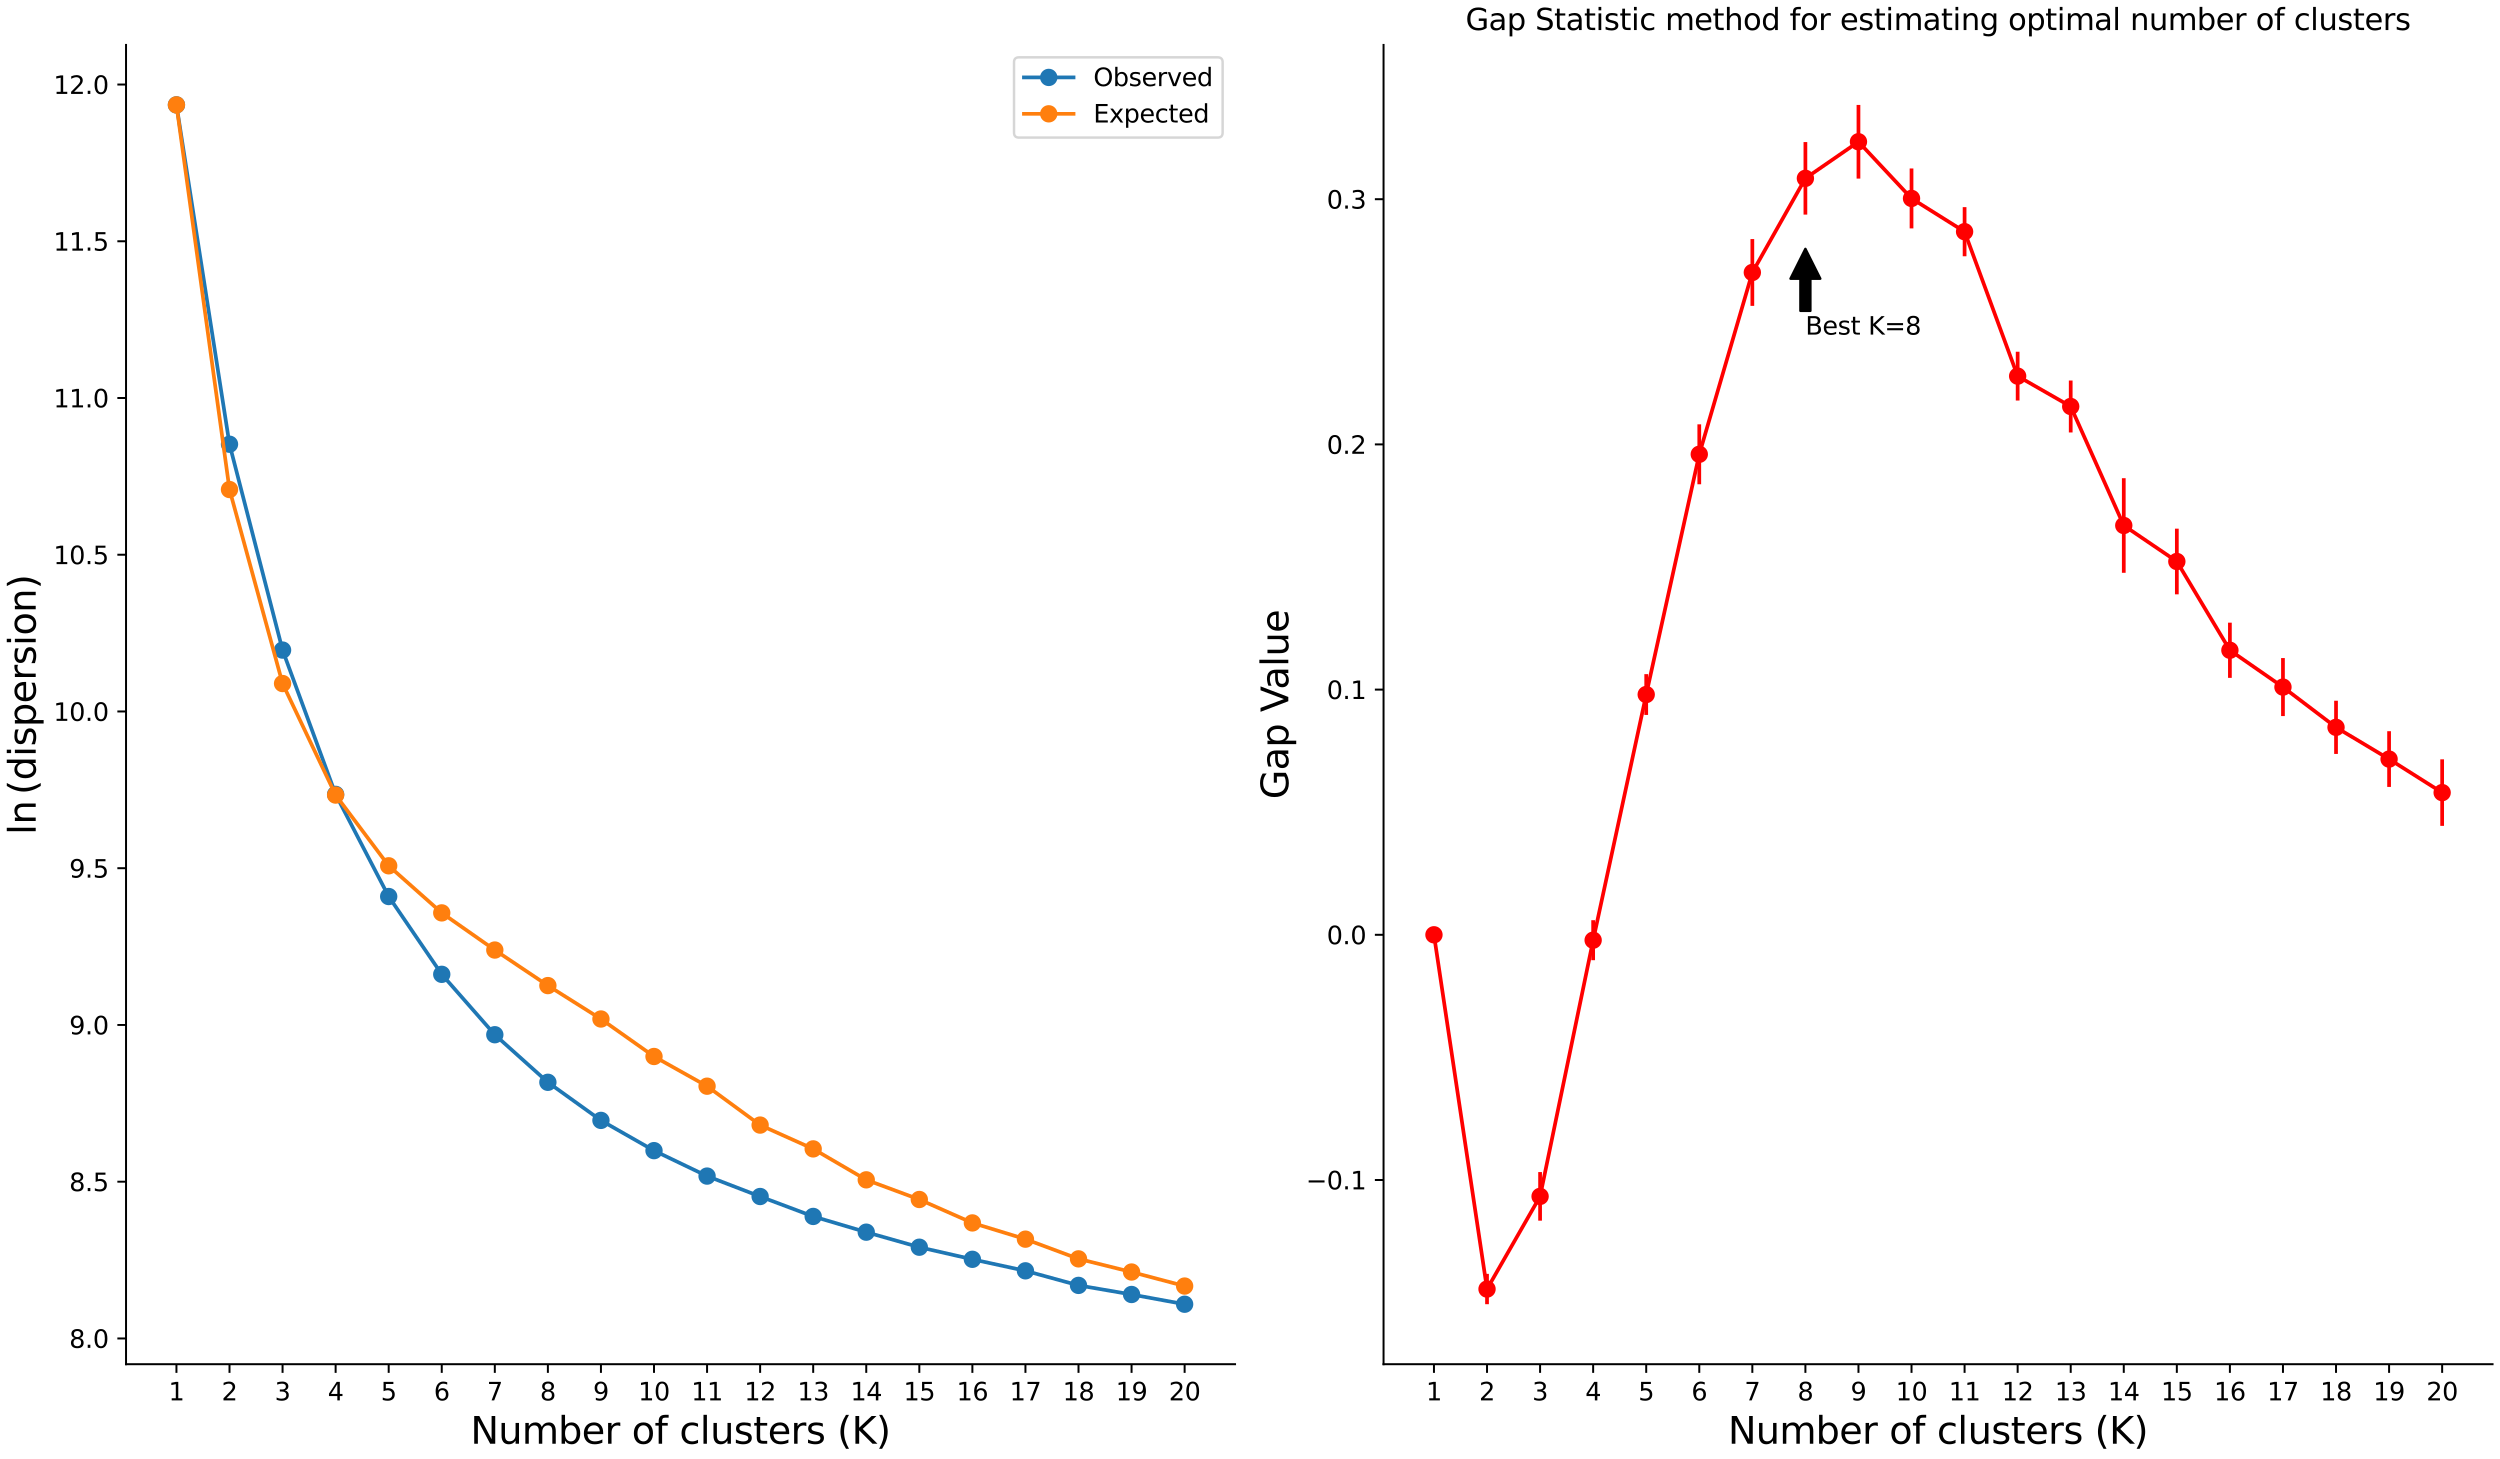 <?xml version="1.0" encoding="utf-8" standalone="no"?>
<!DOCTYPE svg PUBLIC "-//W3C//DTD SVG 1.1//EN"
  "http://www.w3.org/Graphics/SVG/1.1/DTD/svg11.dtd">
<svg xmlns:xlink="http://www.w3.org/1999/xlink" width="1008pt" height="588.24pt" viewBox="0 0 1008 588.24" xmlns="http://www.w3.org/2000/svg" version="1.1">
 <defs>
  <style type="text/css">*{stroke-linejoin: round; stroke-linecap: butt}</style>
 </defs>
 <g id="figure_1">
  <g id="patch_1">
   <path d="M 0 588.24 
L 1008 588.24 
L 1008 0 
L 0 0 
z
" style="fill: #ffffff"/>
  </g>
  <g id="axes_1">
   <g id="patch_2">
    <path d="M 50.816 550.044 
L 497.968 550.044 
L 497.968 18.118 
L 50.816 18.118 
z
" style="fill: #ffffff"/>
   </g>
   <g id="matplotlib.axis_1">
    <g id="xtick_1">
     <g id="line2d_1">
      <defs>
       <path id="me6b2a32a1d" d="M 0 0 
L 0 3.5 
" style="stroke: #000000; stroke-width: 0.8"/>
      </defs>
      <g>
       <use xlink:href="#me6b2a32a1d" x="71.141" y="550.044" style="stroke: #000000; stroke-width: 0.8"/>
      </g>
     </g>
     <g id="text_1">
      <!-- 1 -->
      <g transform="translate(67.96 564.643) scale(0.1 -0.1)">
       <defs>
        <path id="DejaVuSans-31" d="M 794 531 
L 1825 531 
L 1825 4091 
L 703 3866 
L 703 4441 
L 1819 4666 
L 2450 4666 
L 2450 531 
L 3481 531 
L 3481 0 
L 794 0 
L 794 531 
z
" transform="scale(0.016)"/>
       </defs>
       <use xlink:href="#DejaVuSans-31"/>
      </g>
     </g>
    </g>
    <g id="xtick_2">
     <g id="line2d_2">
      <g>
       <use xlink:href="#me6b2a32a1d" x="92.536" y="550.044" style="stroke: #000000; stroke-width: 0.8"/>
      </g>
     </g>
     <g id="text_2">
      <!-- 2 -->
      <g transform="translate(89.355 564.643) scale(0.1 -0.1)">
       <defs>
        <path id="DejaVuSans-32" d="M 1228 531 
L 3431 531 
L 3431 0 
L 469 0 
L 469 531 
Q 828 903 1448 1529 
Q 2069 2156 2228 2338 
Q 2531 2678 2651 2914 
Q 2772 3150 2772 3378 
Q 2772 3750 2511 3984 
Q 2250 4219 1831 4219 
Q 1534 4219 1204 4116 
Q 875 4013 500 3803 
L 500 4441 
Q 881 4594 1212 4672 
Q 1544 4750 1819 4750 
Q 2544 4750 2975 4387 
Q 3406 4025 3406 3419 
Q 3406 3131 3298 2873 
Q 3191 2616 2906 2266 
Q 2828 2175 2409 1742 
Q 1991 1309 1228 531 
z
" transform="scale(0.016)"/>
       </defs>
       <use xlink:href="#DejaVuSans-32"/>
      </g>
     </g>
    </g>
    <g id="xtick_3">
     <g id="line2d_3">
      <g>
       <use xlink:href="#me6b2a32a1d" x="113.931" y="550.044" style="stroke: #000000; stroke-width: 0.8"/>
      </g>
     </g>
     <g id="text_3">
      <!-- 3 -->
      <g transform="translate(110.749 564.643) scale(0.1 -0.1)">
       <defs>
        <path id="DejaVuSans-33" d="M 2597 2516 
Q 3050 2419 3304 2112 
Q 3559 1806 3559 1356 
Q 3559 666 3084 287 
Q 2609 -91 1734 -91 
Q 1441 -91 1130 -33 
Q 819 25 488 141 
L 488 750 
Q 750 597 1062 519 
Q 1375 441 1716 441 
Q 2309 441 2620 675 
Q 2931 909 2931 1356 
Q 2931 1769 2642 2001 
Q 2353 2234 1838 2234 
L 1294 2234 
L 1294 2753 
L 1863 2753 
Q 2328 2753 2575 2939 
Q 2822 3125 2822 3475 
Q 2822 3834 2567 4026 
Q 2313 4219 1838 4219 
Q 1578 4219 1281 4162 
Q 984 4106 628 3988 
L 628 4550 
Q 988 4650 1302 4700 
Q 1616 4750 1894 4750 
Q 2613 4750 3031 4423 
Q 3450 4097 3450 3541 
Q 3450 3153 3228 2886 
Q 3006 2619 2597 2516 
z
" transform="scale(0.016)"/>
       </defs>
       <use xlink:href="#DejaVuSans-33"/>
      </g>
     </g>
    </g>
    <g id="xtick_4">
     <g id="line2d_4">
      <g>
       <use xlink:href="#me6b2a32a1d" x="135.325" y="550.044" style="stroke: #000000; stroke-width: 0.8"/>
      </g>
     </g>
     <g id="text_4">
      <!-- 4 -->
      <g transform="translate(132.144 564.643) scale(0.1 -0.1)">
       <defs>
        <path id="DejaVuSans-34" d="M 2419 4116 
L 825 1625 
L 2419 1625 
L 2419 4116 
z
M 2253 4666 
L 3047 4666 
L 3047 1625 
L 3713 1625 
L 3713 1100 
L 3047 1100 
L 3047 0 
L 2419 0 
L 2419 1100 
L 313 1100 
L 313 1709 
L 2253 4666 
z
" transform="scale(0.016)"/>
       </defs>
       <use xlink:href="#DejaVuSans-34"/>
      </g>
     </g>
    </g>
    <g id="xtick_5">
     <g id="line2d_5">
      <g>
       <use xlink:href="#me6b2a32a1d" x="156.72" y="550.044" style="stroke: #000000; stroke-width: 0.8"/>
      </g>
     </g>
     <g id="text_5">
      <!-- 5 -->
      <g transform="translate(153.539 564.643) scale(0.1 -0.1)">
       <defs>
        <path id="DejaVuSans-35" d="M 691 4666 
L 3169 4666 
L 3169 4134 
L 1269 4134 
L 1269 2991 
Q 1406 3038 1543 3061 
Q 1681 3084 1819 3084 
Q 2600 3084 3056 2656 
Q 3513 2228 3513 1497 
Q 3513 744 3044 326 
Q 2575 -91 1722 -91 
Q 1428 -91 1123 -41 
Q 819 9 494 109 
L 494 744 
Q 775 591 1075 516 
Q 1375 441 1709 441 
Q 2250 441 2565 725 
Q 2881 1009 2881 1497 
Q 2881 1984 2565 2268 
Q 2250 2553 1709 2553 
Q 1456 2553 1204 2497 
Q 953 2441 691 2322 
L 691 4666 
z
" transform="scale(0.016)"/>
       </defs>
       <use xlink:href="#DejaVuSans-35"/>
      </g>
     </g>
    </g>
    <g id="xtick_6">
     <g id="line2d_6">
      <g>
       <use xlink:href="#me6b2a32a1d" x="178.115" y="550.044" style="stroke: #000000; stroke-width: 0.8"/>
      </g>
     </g>
     <g id="text_6">
      <!-- 6 -->
      <g transform="translate(174.934 564.643) scale(0.1 -0.1)">
       <defs>
        <path id="DejaVuSans-36" d="M 2113 2584 
Q 1688 2584 1439 2293 
Q 1191 2003 1191 1497 
Q 1191 994 1439 701 
Q 1688 409 2113 409 
Q 2538 409 2786 701 
Q 3034 994 3034 1497 
Q 3034 2003 2786 2293 
Q 2538 2584 2113 2584 
z
M 3366 4563 
L 3366 3988 
Q 3128 4100 2886 4159 
Q 2644 4219 2406 4219 
Q 1781 4219 1451 3797 
Q 1122 3375 1075 2522 
Q 1259 2794 1537 2939 
Q 1816 3084 2150 3084 
Q 2853 3084 3261 2657 
Q 3669 2231 3669 1497 
Q 3669 778 3244 343 
Q 2819 -91 2113 -91 
Q 1303 -91 875 529 
Q 447 1150 447 2328 
Q 447 3434 972 4092 
Q 1497 4750 2381 4750 
Q 2619 4750 2861 4703 
Q 3103 4656 3366 4563 
z
" transform="scale(0.016)"/>
       </defs>
       <use xlink:href="#DejaVuSans-36"/>
      </g>
     </g>
    </g>
    <g id="xtick_7">
     <g id="line2d_7">
      <g>
       <use xlink:href="#me6b2a32a1d" x="199.51" y="550.044" style="stroke: #000000; stroke-width: 0.8"/>
      </g>
     </g>
     <g id="text_7">
      <!-- 7 -->
      <g transform="translate(196.329 564.643) scale(0.1 -0.1)">
       <defs>
        <path id="DejaVuSans-37" d="M 525 4666 
L 3525 4666 
L 3525 4397 
L 1831 0 
L 1172 0 
L 2766 4134 
L 525 4134 
L 525 4666 
z
" transform="scale(0.016)"/>
       </defs>
       <use xlink:href="#DejaVuSans-37"/>
      </g>
     </g>
    </g>
    <g id="xtick_8">
     <g id="line2d_8">
      <g>
       <use xlink:href="#me6b2a32a1d" x="220.905" y="550.044" style="stroke: #000000; stroke-width: 0.8"/>
      </g>
     </g>
     <g id="text_8">
      <!-- 8 -->
      <g transform="translate(217.724 564.643) scale(0.1 -0.1)">
       <defs>
        <path id="DejaVuSans-38" d="M 2034 2216 
Q 1584 2216 1326 1975 
Q 1069 1734 1069 1313 
Q 1069 891 1326 650 
Q 1584 409 2034 409 
Q 2484 409 2743 651 
Q 3003 894 3003 1313 
Q 3003 1734 2745 1975 
Q 2488 2216 2034 2216 
z
M 1403 2484 
Q 997 2584 770 2862 
Q 544 3141 544 3541 
Q 544 4100 942 4425 
Q 1341 4750 2034 4750 
Q 2731 4750 3128 4425 
Q 3525 4100 3525 3541 
Q 3525 3141 3298 2862 
Q 3072 2584 2669 2484 
Q 3125 2378 3379 2068 
Q 3634 1759 3634 1313 
Q 3634 634 3220 271 
Q 2806 -91 2034 -91 
Q 1263 -91 848 271 
Q 434 634 434 1313 
Q 434 1759 690 2068 
Q 947 2378 1403 2484 
z
M 1172 3481 
Q 1172 3119 1398 2916 
Q 1625 2713 2034 2713 
Q 2441 2713 2670 2916 
Q 2900 3119 2900 3481 
Q 2900 3844 2670 4047 
Q 2441 4250 2034 4250 
Q 1625 4250 1398 4047 
Q 1172 3844 1172 3481 
z
" transform="scale(0.016)"/>
       </defs>
       <use xlink:href="#DejaVuSans-38"/>
      </g>
     </g>
    </g>
    <g id="xtick_9">
     <g id="line2d_9">
      <g>
       <use xlink:href="#me6b2a32a1d" x="242.3" y="550.044" style="stroke: #000000; stroke-width: 0.8"/>
      </g>
     </g>
     <g id="text_9">
      <!-- 9 -->
      <g transform="translate(239.118 564.643) scale(0.1 -0.1)">
       <defs>
        <path id="DejaVuSans-39" d="M 703 97 
L 703 672 
Q 941 559 1184 500 
Q 1428 441 1663 441 
Q 2288 441 2617 861 
Q 2947 1281 2994 2138 
Q 2813 1869 2534 1725 
Q 2256 1581 1919 1581 
Q 1219 1581 811 2004 
Q 403 2428 403 3163 
Q 403 3881 828 4315 
Q 1253 4750 1959 4750 
Q 2769 4750 3195 4129 
Q 3622 3509 3622 2328 
Q 3622 1225 3098 567 
Q 2575 -91 1691 -91 
Q 1453 -91 1209 -44 
Q 966 3 703 97 
z
M 1959 2075 
Q 2384 2075 2632 2365 
Q 2881 2656 2881 3163 
Q 2881 3666 2632 3958 
Q 2384 4250 1959 4250 
Q 1534 4250 1286 3958 
Q 1038 3666 1038 3163 
Q 1038 2656 1286 2365 
Q 1534 2075 1959 2075 
z
" transform="scale(0.016)"/>
       </defs>
       <use xlink:href="#DejaVuSans-39"/>
      </g>
     </g>
    </g>
    <g id="xtick_10">
     <g id="line2d_10">
      <g>
       <use xlink:href="#me6b2a32a1d" x="263.694" y="550.044" style="stroke: #000000; stroke-width: 0.8"/>
      </g>
     </g>
     <g id="text_10">
      <!-- 10 -->
      <g transform="translate(257.332 564.643) scale(0.1 -0.1)">
       <defs>
        <path id="DejaVuSans-30" d="M 2034 4250 
Q 1547 4250 1301 3770 
Q 1056 3291 1056 2328 
Q 1056 1369 1301 889 
Q 1547 409 2034 409 
Q 2525 409 2770 889 
Q 3016 1369 3016 2328 
Q 3016 3291 2770 3770 
Q 2525 4250 2034 4250 
z
M 2034 4750 
Q 2819 4750 3233 4129 
Q 3647 3509 3647 2328 
Q 3647 1150 3233 529 
Q 2819 -91 2034 -91 
Q 1250 -91 836 529 
Q 422 1150 422 2328 
Q 422 3509 836 4129 
Q 1250 4750 2034 4750 
z
" transform="scale(0.016)"/>
       </defs>
       <use xlink:href="#DejaVuSans-31"/>
       <use xlink:href="#DejaVuSans-30" x="63.623"/>
      </g>
     </g>
    </g>
    <g id="xtick_11">
     <g id="line2d_11">
      <g>
       <use xlink:href="#me6b2a32a1d" x="285.089" y="550.044" style="stroke: #000000; stroke-width: 0.8"/>
      </g>
     </g>
     <g id="text_11">
      <!-- 11 -->
      <g transform="translate(278.727 564.643) scale(0.1 -0.1)">
       <use xlink:href="#DejaVuSans-31"/>
       <use xlink:href="#DejaVuSans-31" x="63.623"/>
      </g>
     </g>
    </g>
    <g id="xtick_12">
     <g id="line2d_12">
      <g>
       <use xlink:href="#me6b2a32a1d" x="306.484" y="550.044" style="stroke: #000000; stroke-width: 0.8"/>
      </g>
     </g>
     <g id="text_12">
      <!-- 12 -->
      <g transform="translate(300.122 564.643) scale(0.1 -0.1)">
       <use xlink:href="#DejaVuSans-31"/>
       <use xlink:href="#DejaVuSans-32" x="63.623"/>
      </g>
     </g>
    </g>
    <g id="xtick_13">
     <g id="line2d_13">
      <g>
       <use xlink:href="#me6b2a32a1d" x="327.879" y="550.044" style="stroke: #000000; stroke-width: 0.8"/>
      </g>
     </g>
     <g id="text_13">
      <!-- 13 -->
      <g transform="translate(321.516 564.643) scale(0.1 -0.1)">
       <use xlink:href="#DejaVuSans-31"/>
       <use xlink:href="#DejaVuSans-33" x="63.623"/>
      </g>
     </g>
    </g>
    <g id="xtick_14">
     <g id="line2d_14">
      <g>
       <use xlink:href="#me6b2a32a1d" x="349.274" y="550.044" style="stroke: #000000; stroke-width: 0.8"/>
      </g>
     </g>
     <g id="text_14">
      <!-- 14 -->
      <g transform="translate(342.911 564.643) scale(0.1 -0.1)">
       <use xlink:href="#DejaVuSans-31"/>
       <use xlink:href="#DejaVuSans-34" x="63.623"/>
      </g>
     </g>
    </g>
    <g id="xtick_15">
     <g id="line2d_15">
      <g>
       <use xlink:href="#me6b2a32a1d" x="370.669" y="550.044" style="stroke: #000000; stroke-width: 0.8"/>
      </g>
     </g>
     <g id="text_15">
      <!-- 15 -->
      <g transform="translate(364.306 564.643) scale(0.1 -0.1)">
       <use xlink:href="#DejaVuSans-31"/>
       <use xlink:href="#DejaVuSans-35" x="63.623"/>
      </g>
     </g>
    </g>
    <g id="xtick_16">
     <g id="line2d_16">
      <g>
       <use xlink:href="#me6b2a32a1d" x="392.063" y="550.044" style="stroke: #000000; stroke-width: 0.8"/>
      </g>
     </g>
     <g id="text_16">
      <!-- 16 -->
      <g transform="translate(385.701 564.643) scale(0.1 -0.1)">
       <use xlink:href="#DejaVuSans-31"/>
       <use xlink:href="#DejaVuSans-36" x="63.623"/>
      </g>
     </g>
    </g>
    <g id="xtick_17">
     <g id="line2d_17">
      <g>
       <use xlink:href="#me6b2a32a1d" x="413.458" y="550.044" style="stroke: #000000; stroke-width: 0.8"/>
      </g>
     </g>
     <g id="text_17">
      <!-- 17 -->
      <g transform="translate(407.096 564.643) scale(0.1 -0.1)">
       <use xlink:href="#DejaVuSans-31"/>
       <use xlink:href="#DejaVuSans-37" x="63.623"/>
      </g>
     </g>
    </g>
    <g id="xtick_18">
     <g id="line2d_18">
      <g>
       <use xlink:href="#me6b2a32a1d" x="434.853" y="550.044" style="stroke: #000000; stroke-width: 0.8"/>
      </g>
     </g>
     <g id="text_18">
      <!-- 18 -->
      <g transform="translate(428.491 564.643) scale(0.1 -0.1)">
       <use xlink:href="#DejaVuSans-31"/>
       <use xlink:href="#DejaVuSans-38" x="63.623"/>
      </g>
     </g>
    </g>
    <g id="xtick_19">
     <g id="line2d_19">
      <g>
       <use xlink:href="#me6b2a32a1d" x="456.248" y="550.044" style="stroke: #000000; stroke-width: 0.8"/>
      </g>
     </g>
     <g id="text_19">
      <!-- 19 -->
      <g transform="translate(449.885 564.643) scale(0.1 -0.1)">
       <use xlink:href="#DejaVuSans-31"/>
       <use xlink:href="#DejaVuSans-39" x="63.623"/>
      </g>
     </g>
    </g>
    <g id="xtick_20">
     <g id="line2d_20">
      <g>
       <use xlink:href="#me6b2a32a1d" x="477.643" y="550.044" style="stroke: #000000; stroke-width: 0.8"/>
      </g>
     </g>
     <g id="text_20">
      <!-- 20 -->
      <g transform="translate(471.28 564.643) scale(0.1 -0.1)">
       <use xlink:href="#DejaVuSans-32"/>
       <use xlink:href="#DejaVuSans-30" x="63.623"/>
      </g>
     </g>
    </g>
    <g id="text_21">
     <!-- Number of clusters (K) -->
     <g transform="translate(189.699 582.12) scale(0.15 -0.15)">
      <defs>
       <path id="DejaVuSans-4e" d="M 628 4666 
L 1478 4666 
L 3547 763 
L 3547 4666 
L 4159 4666 
L 4159 0 
L 3309 0 
L 1241 3903 
L 1241 0 
L 628 0 
L 628 4666 
z
" transform="scale(0.016)"/>
       <path id="DejaVuSans-75" d="M 544 1381 
L 544 3500 
L 1119 3500 
L 1119 1403 
Q 1119 906 1312 657 
Q 1506 409 1894 409 
Q 2359 409 2629 706 
Q 2900 1003 2900 1516 
L 2900 3500 
L 3475 3500 
L 3475 0 
L 2900 0 
L 2900 538 
Q 2691 219 2414 64 
Q 2138 -91 1772 -91 
Q 1169 -91 856 284 
Q 544 659 544 1381 
z
M 1991 3584 
L 1991 3584 
z
" transform="scale(0.016)"/>
       <path id="DejaVuSans-6d" d="M 3328 2828 
Q 3544 3216 3844 3400 
Q 4144 3584 4550 3584 
Q 5097 3584 5394 3201 
Q 5691 2819 5691 2113 
L 5691 0 
L 5113 0 
L 5113 2094 
Q 5113 2597 4934 2840 
Q 4756 3084 4391 3084 
Q 3944 3084 3684 2787 
Q 3425 2491 3425 1978 
L 3425 0 
L 2847 0 
L 2847 2094 
Q 2847 2600 2669 2842 
Q 2491 3084 2119 3084 
Q 1678 3084 1418 2786 
Q 1159 2488 1159 1978 
L 1159 0 
L 581 0 
L 581 3500 
L 1159 3500 
L 1159 2956 
Q 1356 3278 1631 3431 
Q 1906 3584 2284 3584 
Q 2666 3584 2933 3390 
Q 3200 3197 3328 2828 
z
" transform="scale(0.016)"/>
       <path id="DejaVuSans-62" d="M 3116 1747 
Q 3116 2381 2855 2742 
Q 2594 3103 2138 3103 
Q 1681 3103 1420 2742 
Q 1159 2381 1159 1747 
Q 1159 1113 1420 752 
Q 1681 391 2138 391 
Q 2594 391 2855 752 
Q 3116 1113 3116 1747 
z
M 1159 2969 
Q 1341 3281 1617 3432 
Q 1894 3584 2278 3584 
Q 2916 3584 3314 3078 
Q 3713 2572 3713 1747 
Q 3713 922 3314 415 
Q 2916 -91 2278 -91 
Q 1894 -91 1617 61 
Q 1341 213 1159 525 
L 1159 0 
L 581 0 
L 581 4863 
L 1159 4863 
L 1159 2969 
z
" transform="scale(0.016)"/>
       <path id="DejaVuSans-65" d="M 3597 1894 
L 3597 1613 
L 953 1613 
Q 991 1019 1311 708 
Q 1631 397 2203 397 
Q 2534 397 2845 478 
Q 3156 559 3463 722 
L 3463 178 
Q 3153 47 2828 -22 
Q 2503 -91 2169 -91 
Q 1331 -91 842 396 
Q 353 884 353 1716 
Q 353 2575 817 3079 
Q 1281 3584 2069 3584 
Q 2775 3584 3186 3129 
Q 3597 2675 3597 1894 
z
M 3022 2063 
Q 3016 2534 2758 2815 
Q 2500 3097 2075 3097 
Q 1594 3097 1305 2825 
Q 1016 2553 972 2059 
L 3022 2063 
z
" transform="scale(0.016)"/>
       <path id="DejaVuSans-72" d="M 2631 2963 
Q 2534 3019 2420 3045 
Q 2306 3072 2169 3072 
Q 1681 3072 1420 2755 
Q 1159 2438 1159 1844 
L 1159 0 
L 581 0 
L 581 3500 
L 1159 3500 
L 1159 2956 
Q 1341 3275 1631 3429 
Q 1922 3584 2338 3584 
Q 2397 3584 2469 3576 
Q 2541 3569 2628 3553 
L 2631 2963 
z
" transform="scale(0.016)"/>
       <path id="DejaVuSans-20" transform="scale(0.016)"/>
       <path id="DejaVuSans-6f" d="M 1959 3097 
Q 1497 3097 1228 2736 
Q 959 2375 959 1747 
Q 959 1119 1226 758 
Q 1494 397 1959 397 
Q 2419 397 2687 759 
Q 2956 1122 2956 1747 
Q 2956 2369 2687 2733 
Q 2419 3097 1959 3097 
z
M 1959 3584 
Q 2709 3584 3137 3096 
Q 3566 2609 3566 1747 
Q 3566 888 3137 398 
Q 2709 -91 1959 -91 
Q 1206 -91 779 398 
Q 353 888 353 1747 
Q 353 2609 779 3096 
Q 1206 3584 1959 3584 
z
" transform="scale(0.016)"/>
       <path id="DejaVuSans-66" d="M 2375 4863 
L 2375 4384 
L 1825 4384 
Q 1516 4384 1395 4259 
Q 1275 4134 1275 3809 
L 1275 3500 
L 2222 3500 
L 2222 3053 
L 1275 3053 
L 1275 0 
L 697 0 
L 697 3053 
L 147 3053 
L 147 3500 
L 697 3500 
L 697 3744 
Q 697 4328 969 4595 
Q 1241 4863 1831 4863 
L 2375 4863 
z
" transform="scale(0.016)"/>
       <path id="DejaVuSans-63" d="M 3122 3366 
L 3122 2828 
Q 2878 2963 2633 3030 
Q 2388 3097 2138 3097 
Q 1578 3097 1268 2742 
Q 959 2388 959 1747 
Q 959 1106 1268 751 
Q 1578 397 2138 397 
Q 2388 397 2633 464 
Q 2878 531 3122 666 
L 3122 134 
Q 2881 22 2623 -34 
Q 2366 -91 2075 -91 
Q 1284 -91 818 406 
Q 353 903 353 1747 
Q 353 2603 823 3093 
Q 1294 3584 2113 3584 
Q 2378 3584 2631 3529 
Q 2884 3475 3122 3366 
z
" transform="scale(0.016)"/>
       <path id="DejaVuSans-6c" d="M 603 4863 
L 1178 4863 
L 1178 0 
L 603 0 
L 603 4863 
z
" transform="scale(0.016)"/>
       <path id="DejaVuSans-73" d="M 2834 3397 
L 2834 2853 
Q 2591 2978 2328 3040 
Q 2066 3103 1784 3103 
Q 1356 3103 1142 2972 
Q 928 2841 928 2578 
Q 928 2378 1081 2264 
Q 1234 2150 1697 2047 
L 1894 2003 
Q 2506 1872 2764 1633 
Q 3022 1394 3022 966 
Q 3022 478 2636 193 
Q 2250 -91 1575 -91 
Q 1294 -91 989 -36 
Q 684 19 347 128 
L 347 722 
Q 666 556 975 473 
Q 1284 391 1588 391 
Q 1994 391 2212 530 
Q 2431 669 2431 922 
Q 2431 1156 2273 1281 
Q 2116 1406 1581 1522 
L 1381 1569 
Q 847 1681 609 1914 
Q 372 2147 372 2553 
Q 372 3047 722 3315 
Q 1072 3584 1716 3584 
Q 2034 3584 2315 3537 
Q 2597 3491 2834 3397 
z
" transform="scale(0.016)"/>
       <path id="DejaVuSans-74" d="M 1172 4494 
L 1172 3500 
L 2356 3500 
L 2356 3053 
L 1172 3053 
L 1172 1153 
Q 1172 725 1289 603 
Q 1406 481 1766 481 
L 2356 481 
L 2356 0 
L 1766 0 
Q 1100 0 847 248 
Q 594 497 594 1153 
L 594 3053 
L 172 3053 
L 172 3500 
L 594 3500 
L 594 4494 
L 1172 4494 
z
" transform="scale(0.016)"/>
       <path id="DejaVuSans-28" d="M 1984 4856 
Q 1566 4138 1362 3434 
Q 1159 2731 1159 2009 
Q 1159 1288 1364 580 
Q 1569 -128 1984 -844 
L 1484 -844 
Q 1016 -109 783 600 
Q 550 1309 550 2009 
Q 550 2706 781 3412 
Q 1013 4119 1484 4856 
L 1984 4856 
z
" transform="scale(0.016)"/>
       <path id="DejaVuSans-4b" d="M 628 4666 
L 1259 4666 
L 1259 2694 
L 3353 4666 
L 4166 4666 
L 1850 2491 
L 4331 0 
L 3500 0 
L 1259 2247 
L 1259 0 
L 628 0 
L 628 4666 
z
" transform="scale(0.016)"/>
       <path id="DejaVuSans-29" d="M 513 4856 
L 1013 4856 
Q 1481 4119 1714 3412 
Q 1947 2706 1947 2009 
Q 1947 1309 1714 600 
Q 1481 -109 1013 -844 
L 513 -844 
Q 928 -128 1133 580 
Q 1338 1288 1338 2009 
Q 1338 2731 1133 3434 
Q 928 4138 513 4856 
z
" transform="scale(0.016)"/>
      </defs>
      <use xlink:href="#DejaVuSans-4e"/>
      <use xlink:href="#DejaVuSans-75" x="74.805"/>
      <use xlink:href="#DejaVuSans-6d" x="138.184"/>
      <use xlink:href="#DejaVuSans-62" x="235.596"/>
      <use xlink:href="#DejaVuSans-65" x="299.072"/>
      <use xlink:href="#DejaVuSans-72" x="360.596"/>
      <use xlink:href="#DejaVuSans-20" x="401.709"/>
      <use xlink:href="#DejaVuSans-6f" x="433.496"/>
      <use xlink:href="#DejaVuSans-66" x="494.678"/>
      <use xlink:href="#DejaVuSans-20" x="529.883"/>
      <use xlink:href="#DejaVuSans-63" x="561.67"/>
      <use xlink:href="#DejaVuSans-6c" x="616.65"/>
      <use xlink:href="#DejaVuSans-75" x="644.434"/>
      <use xlink:href="#DejaVuSans-73" x="707.812"/>
      <use xlink:href="#DejaVuSans-74" x="759.912"/>
      <use xlink:href="#DejaVuSans-65" x="799.121"/>
      <use xlink:href="#DejaVuSans-72" x="860.645"/>
      <use xlink:href="#DejaVuSans-73" x="901.758"/>
      <use xlink:href="#DejaVuSans-20" x="953.857"/>
      <use xlink:href="#DejaVuSans-28" x="985.645"/>
      <use xlink:href="#DejaVuSans-4b" x="1024.658"/>
      <use xlink:href="#DejaVuSans-29" x="1090.234"/>
     </g>
    </g>
   </g>
   <g id="matplotlib.axis_2">
    <g id="ytick_1">
     <g id="line2d_21">
      <defs>
       <path id="m0b79ec213a" d="M 0 0 
L -3.5 0 
" style="stroke: #000000; stroke-width: 0.8"/>
      </defs>
      <g>
       <use xlink:href="#m0b79ec213a" x="50.816" y="539.661" style="stroke: #000000; stroke-width: 0.8"/>
      </g>
     </g>
     <g id="text_22">
      <!-- 8.0 -->
      <g transform="translate(27.913 543.461) scale(0.1 -0.1)">
       <defs>
        <path id="DejaVuSans-2e" d="M 684 794 
L 1344 794 
L 1344 0 
L 684 0 
L 684 794 
z
" transform="scale(0.016)"/>
       </defs>
       <use xlink:href="#DejaVuSans-38"/>
       <use xlink:href="#DejaVuSans-2e" x="63.623"/>
       <use xlink:href="#DejaVuSans-30" x="95.41"/>
      </g>
     </g>
    </g>
    <g id="ytick_2">
     <g id="line2d_22">
      <g>
       <use xlink:href="#m0b79ec213a" x="50.816" y="476.463" style="stroke: #000000; stroke-width: 0.8"/>
      </g>
     </g>
     <g id="text_23">
      <!-- 8.5 -->
      <g transform="translate(27.913 480.262) scale(0.1 -0.1)">
       <use xlink:href="#DejaVuSans-38"/>
       <use xlink:href="#DejaVuSans-2e" x="63.623"/>
       <use xlink:href="#DejaVuSans-35" x="95.41"/>
      </g>
     </g>
    </g>
    <g id="ytick_3">
     <g id="line2d_23">
      <g>
       <use xlink:href="#m0b79ec213a" x="50.816" y="413.265" style="stroke: #000000; stroke-width: 0.8"/>
      </g>
     </g>
     <g id="text_24">
      <!-- 9.0 -->
      <g transform="translate(27.913 417.064) scale(0.1 -0.1)">
       <use xlink:href="#DejaVuSans-39"/>
       <use xlink:href="#DejaVuSans-2e" x="63.623"/>
       <use xlink:href="#DejaVuSans-30" x="95.41"/>
      </g>
     </g>
    </g>
    <g id="ytick_4">
     <g id="line2d_24">
      <g>
       <use xlink:href="#m0b79ec213a" x="50.816" y="350.066" style="stroke: #000000; stroke-width: 0.8"/>
      </g>
     </g>
     <g id="text_25">
      <!-- 9.5 -->
      <g transform="translate(27.913 353.865) scale(0.1 -0.1)">
       <use xlink:href="#DejaVuSans-39"/>
       <use xlink:href="#DejaVuSans-2e" x="63.623"/>
       <use xlink:href="#DejaVuSans-35" x="95.41"/>
      </g>
     </g>
    </g>
    <g id="ytick_5">
     <g id="line2d_25">
      <g>
       <use xlink:href="#m0b79ec213a" x="50.816" y="286.868" style="stroke: #000000; stroke-width: 0.8"/>
      </g>
     </g>
     <g id="text_26">
      <!-- 10.0 -->
      <g transform="translate(21.55 290.667) scale(0.1 -0.1)">
       <use xlink:href="#DejaVuSans-31"/>
       <use xlink:href="#DejaVuSans-30" x="63.623"/>
       <use xlink:href="#DejaVuSans-2e" x="127.246"/>
       <use xlink:href="#DejaVuSans-30" x="159.033"/>
      </g>
     </g>
    </g>
    <g id="ytick_6">
     <g id="line2d_26">
      <g>
       <use xlink:href="#m0b79ec213a" x="50.816" y="223.669" style="stroke: #000000; stroke-width: 0.8"/>
      </g>
     </g>
     <g id="text_27">
      <!-- 10.5 -->
      <g transform="translate(21.55 227.469) scale(0.1 -0.1)">
       <use xlink:href="#DejaVuSans-31"/>
       <use xlink:href="#DejaVuSans-30" x="63.623"/>
       <use xlink:href="#DejaVuSans-2e" x="127.246"/>
       <use xlink:href="#DejaVuSans-35" x="159.033"/>
      </g>
     </g>
    </g>
    <g id="ytick_7">
     <g id="line2d_27">
      <g>
       <use xlink:href="#m0b79ec213a" x="50.816" y="160.471" style="stroke: #000000; stroke-width: 0.8"/>
      </g>
     </g>
     <g id="text_28">
      <!-- 11.0 -->
      <g transform="translate(21.55 164.27) scale(0.1 -0.1)">
       <use xlink:href="#DejaVuSans-31"/>
       <use xlink:href="#DejaVuSans-31" x="63.623"/>
       <use xlink:href="#DejaVuSans-2e" x="127.246"/>
       <use xlink:href="#DejaVuSans-30" x="159.033"/>
      </g>
     </g>
    </g>
    <g id="ytick_8">
     <g id="line2d_28">
      <g>
       <use xlink:href="#m0b79ec213a" x="50.816" y="97.273" style="stroke: #000000; stroke-width: 0.8"/>
      </g>
     </g>
     <g id="text_29">
      <!-- 11.5 -->
      <g transform="translate(21.55 101.072) scale(0.1 -0.1)">
       <use xlink:href="#DejaVuSans-31"/>
       <use xlink:href="#DejaVuSans-31" x="63.623"/>
       <use xlink:href="#DejaVuSans-2e" x="127.246"/>
       <use xlink:href="#DejaVuSans-35" x="159.033"/>
      </g>
     </g>
    </g>
    <g id="ytick_9">
     <g id="line2d_29">
      <g>
       <use xlink:href="#m0b79ec213a" x="50.816" y="34.074" style="stroke: #000000; stroke-width: 0.8"/>
      </g>
     </g>
     <g id="text_30">
      <!-- 12.0 -->
      <g transform="translate(21.55 37.873) scale(0.1 -0.1)">
       <use xlink:href="#DejaVuSans-31"/>
       <use xlink:href="#DejaVuSans-32" x="63.623"/>
       <use xlink:href="#DejaVuSans-2e" x="127.246"/>
       <use xlink:href="#DejaVuSans-30" x="159.033"/>
      </g>
     </g>
    </g>
    <g id="text_31">
     <!-- $\ln$(dispersion) -->
     <g transform="translate(14.4 336.581) rotate(-90) scale(0.15 -0.15)">
      <defs>
       <path id="DejaVuSans-6e" d="M 3513 2113 
L 3513 0 
L 2938 0 
L 2938 2094 
Q 2938 2591 2744 2837 
Q 2550 3084 2163 3084 
Q 1697 3084 1428 2787 
Q 1159 2491 1159 1978 
L 1159 0 
L 581 0 
L 581 3500 
L 1159 3500 
L 1159 2956 
Q 1366 3272 1645 3428 
Q 1925 3584 2291 3584 
Q 2894 3584 3203 3211 
Q 3513 2838 3513 2113 
z
" transform="scale(0.016)"/>
       <path id="DejaVuSans-64" d="M 2906 2969 
L 2906 4863 
L 3481 4863 
L 3481 0 
L 2906 0 
L 2906 525 
Q 2725 213 2448 61 
Q 2172 -91 1784 -91 
Q 1150 -91 751 415 
Q 353 922 353 1747 
Q 353 2572 751 3078 
Q 1150 3584 1784 3584 
Q 2172 3584 2448 3432 
Q 2725 3281 2906 2969 
z
M 947 1747 
Q 947 1113 1208 752 
Q 1469 391 1925 391 
Q 2381 391 2643 752 
Q 2906 1113 2906 1747 
Q 2906 2381 2643 2742 
Q 2381 3103 1925 3103 
Q 1469 3103 1208 2742 
Q 947 2381 947 1747 
z
" transform="scale(0.016)"/>
       <path id="DejaVuSans-69" d="M 603 3500 
L 1178 3500 
L 1178 0 
L 603 0 
L 603 3500 
z
M 603 4863 
L 1178 4863 
L 1178 4134 
L 603 4134 
L 603 4863 
z
" transform="scale(0.016)"/>
       <path id="DejaVuSans-70" d="M 1159 525 
L 1159 -1331 
L 581 -1331 
L 581 3500 
L 1159 3500 
L 1159 2969 
Q 1341 3281 1617 3432 
Q 1894 3584 2278 3584 
Q 2916 3584 3314 3078 
Q 3713 2572 3713 1747 
Q 3713 922 3314 415 
Q 2916 -91 2278 -91 
Q 1894 -91 1617 61 
Q 1341 213 1159 525 
z
M 3116 1747 
Q 3116 2381 2855 2742 
Q 2594 3103 2138 3103 
Q 1681 3103 1420 2742 
Q 1159 2381 1159 1747 
Q 1159 1113 1420 752 
Q 1681 391 2138 391 
Q 2594 391 2855 752 
Q 3116 1113 3116 1747 
z
" transform="scale(0.016)"/>
      </defs>
      <use xlink:href="#DejaVuSans-6c" transform="translate(0 0.016)"/>
      <use xlink:href="#DejaVuSans-6e" transform="translate(27.783 0.016)"/>
      <use xlink:href="#DejaVuSans-28" transform="translate(107.398 0.016)"/>
      <use xlink:href="#DejaVuSans-64" transform="translate(146.411 0.016)"/>
      <use xlink:href="#DejaVuSans-69" transform="translate(209.888 0.016)"/>
      <use xlink:href="#DejaVuSans-73" transform="translate(237.671 0.016)"/>
      <use xlink:href="#DejaVuSans-70" transform="translate(289.771 0.016)"/>
      <use xlink:href="#DejaVuSans-65" transform="translate(353.247 0.016)"/>
      <use xlink:href="#DejaVuSans-72" transform="translate(414.771 0.016)"/>
      <use xlink:href="#DejaVuSans-73" transform="translate(455.884 0.016)"/>
      <use xlink:href="#DejaVuSans-69" transform="translate(507.984 0.016)"/>
      <use xlink:href="#DejaVuSans-6f" transform="translate(535.767 0.016)"/>
      <use xlink:href="#DejaVuSans-6e" transform="translate(596.949 0.016)"/>
      <use xlink:href="#DejaVuSans-29" transform="translate(660.327 0.016)"/>
     </g>
    </g>
   </g>
   <g id="line2d_30">
    <path d="M 71.141 42.297 
L 92.536 179.115 
L 113.931 262.116 
L 135.325 320.293 
L 156.72 361.475 
L 178.115 392.849 
L 199.51 417.201 
L 220.905 436.385 
L 242.3 451.744 
L 263.694 463.937 
L 285.089 474.199 
L 306.484 482.432 
L 327.879 490.468 
L 349.274 496.812 
L 370.669 502.878 
L 392.063 507.753 
L 413.458 512.399 
L 434.853 518.27 
L 456.248 521.938 
L 477.643 525.866 
" clip-path="url(#pb99e4b1cc8)" style="fill: none; stroke: #1f77b4; stroke-width: 1.5; stroke-linecap: square"/>
    <defs>
     <path id="m094bddb872" d="M 0 3 
C 0.796 3 1.559 2.684 2.121 2.121 
C 2.684 1.559 3 0.796 3 0 
C 3 -0.796 2.684 -1.559 2.121 -2.121 
C 1.559 -2.684 0.796 -3 0 -3 
C -0.796 -3 -1.559 -2.684 -2.121 -2.121 
C -2.684 -1.559 -3 -0.796 -3 0 
C -3 0.796 -2.684 1.559 -2.121 2.121 
C -1.559 2.684 -0.796 3 0 3 
z
" style="stroke: #1f77b4"/>
    </defs>
    <g clip-path="url(#pb99e4b1cc8)">
     <use xlink:href="#m094bddb872" x="71.141" y="42.297" style="fill: #1f77b4; stroke: #1f77b4"/>
     <use xlink:href="#m094bddb872" x="92.536" y="179.115" style="fill: #1f77b4; stroke: #1f77b4"/>
     <use xlink:href="#m094bddb872" x="113.931" y="262.116" style="fill: #1f77b4; stroke: #1f77b4"/>
     <use xlink:href="#m094bddb872" x="135.325" y="320.293" style="fill: #1f77b4; stroke: #1f77b4"/>
     <use xlink:href="#m094bddb872" x="156.72" y="361.475" style="fill: #1f77b4; stroke: #1f77b4"/>
     <use xlink:href="#m094bddb872" x="178.115" y="392.849" style="fill: #1f77b4; stroke: #1f77b4"/>
     <use xlink:href="#m094bddb872" x="199.51" y="417.201" style="fill: #1f77b4; stroke: #1f77b4"/>
     <use xlink:href="#m094bddb872" x="220.905" y="436.385" style="fill: #1f77b4; stroke: #1f77b4"/>
     <use xlink:href="#m094bddb872" x="242.3" y="451.744" style="fill: #1f77b4; stroke: #1f77b4"/>
     <use xlink:href="#m094bddb872" x="263.694" y="463.937" style="fill: #1f77b4; stroke: #1f77b4"/>
     <use xlink:href="#m094bddb872" x="285.089" y="474.199" style="fill: #1f77b4; stroke: #1f77b4"/>
     <use xlink:href="#m094bddb872" x="306.484" y="482.432" style="fill: #1f77b4; stroke: #1f77b4"/>
     <use xlink:href="#m094bddb872" x="327.879" y="490.468" style="fill: #1f77b4; stroke: #1f77b4"/>
     <use xlink:href="#m094bddb872" x="349.274" y="496.812" style="fill: #1f77b4; stroke: #1f77b4"/>
     <use xlink:href="#m094bddb872" x="370.669" y="502.878" style="fill: #1f77b4; stroke: #1f77b4"/>
     <use xlink:href="#m094bddb872" x="392.063" y="507.753" style="fill: #1f77b4; stroke: #1f77b4"/>
     <use xlink:href="#m094bddb872" x="413.458" y="512.399" style="fill: #1f77b4; stroke: #1f77b4"/>
     <use xlink:href="#m094bddb872" x="434.853" y="518.27" style="fill: #1f77b4; stroke: #1f77b4"/>
     <use xlink:href="#m094bddb872" x="456.248" y="521.938" style="fill: #1f77b4; stroke: #1f77b4"/>
     <use xlink:href="#m094bddb872" x="477.643" y="525.866" style="fill: #1f77b4; stroke: #1f77b4"/>
    </g>
   </g>
   <g id="line2d_31">
    <path d="M 71.141 42.297 
L 92.536 197.378 
L 113.931 275.602 
L 135.325 320.571 
L 156.72 349.09 
L 178.115 368.079 
L 199.51 383.058 
L 220.905 397.389 
L 242.3 410.863 
L 263.694 425.978 
L 285.089 437.953 
L 306.484 453.633 
L 327.879 463.234 
L 349.274 475.712 
L 370.669 483.635 
L 392.063 493.085 
L 413.458 499.63 
L 434.853 507.576 
L 456.248 512.88 
L 477.643 518.537 
" clip-path="url(#pb99e4b1cc8)" style="fill: none; stroke: #ff7f0e; stroke-width: 1.5; stroke-linecap: square"/>
    <defs>
     <path id="mbce3ca62f3" d="M 0 3 
C 0.796 3 1.559 2.684 2.121 2.121 
C 2.684 1.559 3 0.796 3 0 
C 3 -0.796 2.684 -1.559 2.121 -2.121 
C 1.559 -2.684 0.796 -3 0 -3 
C -0.796 -3 -1.559 -2.684 -2.121 -2.121 
C -2.684 -1.559 -3 -0.796 -3 0 
C -3 0.796 -2.684 1.559 -2.121 2.121 
C -1.559 2.684 -0.796 3 0 3 
z
" style="stroke: #ff7f0e"/>
    </defs>
    <g clip-path="url(#pb99e4b1cc8)">
     <use xlink:href="#mbce3ca62f3" x="71.141" y="42.297" style="fill: #ff7f0e; stroke: #ff7f0e"/>
     <use xlink:href="#mbce3ca62f3" x="92.536" y="197.378" style="fill: #ff7f0e; stroke: #ff7f0e"/>
     <use xlink:href="#mbce3ca62f3" x="113.931" y="275.602" style="fill: #ff7f0e; stroke: #ff7f0e"/>
     <use xlink:href="#mbce3ca62f3" x="135.325" y="320.571" style="fill: #ff7f0e; stroke: #ff7f0e"/>
     <use xlink:href="#mbce3ca62f3" x="156.72" y="349.09" style="fill: #ff7f0e; stroke: #ff7f0e"/>
     <use xlink:href="#mbce3ca62f3" x="178.115" y="368.079" style="fill: #ff7f0e; stroke: #ff7f0e"/>
     <use xlink:href="#mbce3ca62f3" x="199.51" y="383.058" style="fill: #ff7f0e; stroke: #ff7f0e"/>
     <use xlink:href="#mbce3ca62f3" x="220.905" y="397.389" style="fill: #ff7f0e; stroke: #ff7f0e"/>
     <use xlink:href="#mbce3ca62f3" x="242.3" y="410.863" style="fill: #ff7f0e; stroke: #ff7f0e"/>
     <use xlink:href="#mbce3ca62f3" x="263.694" y="425.978" style="fill: #ff7f0e; stroke: #ff7f0e"/>
     <use xlink:href="#mbce3ca62f3" x="285.089" y="437.953" style="fill: #ff7f0e; stroke: #ff7f0e"/>
     <use xlink:href="#mbce3ca62f3" x="306.484" y="453.633" style="fill: #ff7f0e; stroke: #ff7f0e"/>
     <use xlink:href="#mbce3ca62f3" x="327.879" y="463.234" style="fill: #ff7f0e; stroke: #ff7f0e"/>
     <use xlink:href="#mbce3ca62f3" x="349.274" y="475.712" style="fill: #ff7f0e; stroke: #ff7f0e"/>
     <use xlink:href="#mbce3ca62f3" x="370.669" y="483.635" style="fill: #ff7f0e; stroke: #ff7f0e"/>
     <use xlink:href="#mbce3ca62f3" x="392.063" y="493.085" style="fill: #ff7f0e; stroke: #ff7f0e"/>
     <use xlink:href="#mbce3ca62f3" x="413.458" y="499.63" style="fill: #ff7f0e; stroke: #ff7f0e"/>
     <use xlink:href="#mbce3ca62f3" x="434.853" y="507.576" style="fill: #ff7f0e; stroke: #ff7f0e"/>
     <use xlink:href="#mbce3ca62f3" x="456.248" y="512.88" style="fill: #ff7f0e; stroke: #ff7f0e"/>
     <use xlink:href="#mbce3ca62f3" x="477.643" y="518.537" style="fill: #ff7f0e; stroke: #ff7f0e"/>
    </g>
   </g>
   <g id="patch_3">
    <path d="M 50.816 550.044 
L 50.816 18.118 
" style="fill: none; stroke: #000000; stroke-width: 0.8; stroke-linejoin: miter; stroke-linecap: square"/>
   </g>
   <g id="patch_4">
    <path d="M 50.816 550.044 
L 497.968 550.044 
" style="fill: none; stroke: #000000; stroke-width: 0.8; stroke-linejoin: miter; stroke-linecap: square"/>
   </g>
   <g id="legend_1">
    <g id="patch_5">
     <path d="M 410.854 55.475 
L 490.968 55.475 
Q 492.968 55.475 492.968 53.475 
L 492.968 25.118 
Q 492.968 23.118 490.968 23.118 
L 410.854 23.118 
Q 408.854 23.118 408.854 25.118 
L 408.854 53.475 
Q 408.854 55.475 410.854 55.475 
z
" style="fill: #ffffff; opacity: 0.8; stroke: #cccccc; stroke-linejoin: miter"/>
    </g>
    <g id="line2d_32">
     <path d="M 412.854 31.217 
L 422.854 31.217 
L 432.854 31.217 
" style="fill: none; stroke: #1f77b4; stroke-width: 1.5; stroke-linecap: square"/>
     <g>
      <use xlink:href="#m094bddb872" x="422.854" y="31.217" style="fill: #1f77b4; stroke: #1f77b4"/>
     </g>
    </g>
    <g id="text_32">
     <!-- Observed -->
     <g transform="translate(440.854 34.717) scale(0.1 -0.1)">
      <defs>
       <path id="DejaVuSans-4f" d="M 2522 4238 
Q 1834 4238 1429 3725 
Q 1025 3213 1025 2328 
Q 1025 1447 1429 934 
Q 1834 422 2522 422 
Q 3209 422 3611 934 
Q 4013 1447 4013 2328 
Q 4013 3213 3611 3725 
Q 3209 4238 2522 4238 
z
M 2522 4750 
Q 3503 4750 4090 4092 
Q 4678 3434 4678 2328 
Q 4678 1225 4090 567 
Q 3503 -91 2522 -91 
Q 1538 -91 948 565 
Q 359 1222 359 2328 
Q 359 3434 948 4092 
Q 1538 4750 2522 4750 
z
" transform="scale(0.016)"/>
       <path id="DejaVuSans-76" d="M 191 3500 
L 800 3500 
L 1894 563 
L 2988 3500 
L 3597 3500 
L 2284 0 
L 1503 0 
L 191 3500 
z
" transform="scale(0.016)"/>
      </defs>
      <use xlink:href="#DejaVuSans-4f"/>
      <use xlink:href="#DejaVuSans-62" x="78.711"/>
      <use xlink:href="#DejaVuSans-73" x="142.188"/>
      <use xlink:href="#DejaVuSans-65" x="194.287"/>
      <use xlink:href="#DejaVuSans-72" x="255.811"/>
      <use xlink:href="#DejaVuSans-76" x="296.924"/>
      <use xlink:href="#DejaVuSans-65" x="356.104"/>
      <use xlink:href="#DejaVuSans-64" x="417.627"/>
     </g>
    </g>
    <g id="line2d_33">
     <path d="M 412.854 45.895 
L 422.854 45.895 
L 432.854 45.895 
" style="fill: none; stroke: #ff7f0e; stroke-width: 1.5; stroke-linecap: square"/>
     <g>
      <use xlink:href="#mbce3ca62f3" x="422.854" y="45.895" style="fill: #ff7f0e; stroke: #ff7f0e"/>
     </g>
    </g>
    <g id="text_33">
     <!-- Expected -->
     <g transform="translate(440.854 49.395) scale(0.1 -0.1)">
      <defs>
       <path id="DejaVuSans-45" d="M 628 4666 
L 3578 4666 
L 3578 4134 
L 1259 4134 
L 1259 2753 
L 3481 2753 
L 3481 2222 
L 1259 2222 
L 1259 531 
L 3634 531 
L 3634 0 
L 628 0 
L 628 4666 
z
" transform="scale(0.016)"/>
       <path id="DejaVuSans-78" d="M 3513 3500 
L 2247 1797 
L 3578 0 
L 2900 0 
L 1881 1375 
L 863 0 
L 184 0 
L 1544 1831 
L 300 3500 
L 978 3500 
L 1906 2253 
L 2834 3500 
L 3513 3500 
z
" transform="scale(0.016)"/>
      </defs>
      <use xlink:href="#DejaVuSans-45"/>
      <use xlink:href="#DejaVuSans-78" x="63.184"/>
      <use xlink:href="#DejaVuSans-70" x="122.363"/>
      <use xlink:href="#DejaVuSans-65" x="185.84"/>
      <use xlink:href="#DejaVuSans-63" x="247.363"/>
      <use xlink:href="#DejaVuSans-74" x="302.344"/>
      <use xlink:href="#DejaVuSans-65" x="341.553"/>
      <use xlink:href="#DejaVuSans-64" x="403.076"/>
     </g>
    </g>
   </g>
  </g>
  <g id="axes_2">
   <g id="patch_6">
    <path d="M 557.848 550.044 
L 1005 550.044 
L 1005 18.118 
L 557.848 18.118 
z
" style="fill: #ffffff"/>
   </g>
   <g id="matplotlib.axis_3">
    <g id="xtick_21">
     <g id="line2d_34">
      <g>
       <use xlink:href="#me6b2a32a1d" x="578.173" y="550.044" style="stroke: #000000; stroke-width: 0.8"/>
      </g>
     </g>
     <g id="text_34">
      <!-- 1 -->
      <g transform="translate(574.992 564.643) scale(0.1 -0.1)">
       <use xlink:href="#DejaVuSans-31"/>
      </g>
     </g>
    </g>
    <g id="xtick_22">
     <g id="line2d_35">
      <g>
       <use xlink:href="#me6b2a32a1d" x="599.568" y="550.044" style="stroke: #000000; stroke-width: 0.8"/>
      </g>
     </g>
     <g id="text_35">
      <!-- 2 -->
      <g transform="translate(596.386 564.643) scale(0.1 -0.1)">
       <use xlink:href="#DejaVuSans-32"/>
      </g>
     </g>
    </g>
    <g id="xtick_23">
     <g id="line2d_36">
      <g>
       <use xlink:href="#me6b2a32a1d" x="620.963" y="550.044" style="stroke: #000000; stroke-width: 0.8"/>
      </g>
     </g>
     <g id="text_36">
      <!-- 3 -->
      <g transform="translate(617.781 564.643) scale(0.1 -0.1)">
       <use xlink:href="#DejaVuSans-33"/>
      </g>
     </g>
    </g>
    <g id="xtick_24">
     <g id="line2d_37">
      <g>
       <use xlink:href="#me6b2a32a1d" x="642.357" y="550.044" style="stroke: #000000; stroke-width: 0.8"/>
      </g>
     </g>
     <g id="text_37">
      <!-- 4 -->
      <g transform="translate(639.176 564.643) scale(0.1 -0.1)">
       <use xlink:href="#DejaVuSans-34"/>
      </g>
     </g>
    </g>
    <g id="xtick_25">
     <g id="line2d_38">
      <g>
       <use xlink:href="#me6b2a32a1d" x="663.752" y="550.044" style="stroke: #000000; stroke-width: 0.8"/>
      </g>
     </g>
     <g id="text_38">
      <!-- 5 -->
      <g transform="translate(660.571 564.643) scale(0.1 -0.1)">
       <use xlink:href="#DejaVuSans-35"/>
      </g>
     </g>
    </g>
    <g id="xtick_26">
     <g id="line2d_39">
      <g>
       <use xlink:href="#me6b2a32a1d" x="685.147" y="550.044" style="stroke: #000000; stroke-width: 0.8"/>
      </g>
     </g>
     <g id="text_39">
      <!-- 6 -->
      <g transform="translate(681.966 564.643) scale(0.1 -0.1)">
       <use xlink:href="#DejaVuSans-36"/>
      </g>
     </g>
    </g>
    <g id="xtick_27">
     <g id="line2d_40">
      <g>
       <use xlink:href="#me6b2a32a1d" x="706.542" y="550.044" style="stroke: #000000; stroke-width: 0.8"/>
      </g>
     </g>
     <g id="text_40">
      <!-- 7 -->
      <g transform="translate(703.361 564.643) scale(0.1 -0.1)">
       <use xlink:href="#DejaVuSans-37"/>
      </g>
     </g>
    </g>
    <g id="xtick_28">
     <g id="line2d_41">
      <g>
       <use xlink:href="#me6b2a32a1d" x="727.937" y="550.044" style="stroke: #000000; stroke-width: 0.8"/>
      </g>
     </g>
     <g id="text_41">
      <!-- 8 -->
      <g transform="translate(724.755 564.643) scale(0.1 -0.1)">
       <use xlink:href="#DejaVuSans-38"/>
      </g>
     </g>
    </g>
    <g id="xtick_29">
     <g id="line2d_42">
      <g>
       <use xlink:href="#me6b2a32a1d" x="749.332" y="550.044" style="stroke: #000000; stroke-width: 0.8"/>
      </g>
     </g>
     <g id="text_42">
      <!-- 9 -->
      <g transform="translate(746.15 564.643) scale(0.1 -0.1)">
       <use xlink:href="#DejaVuSans-39"/>
      </g>
     </g>
    </g>
    <g id="xtick_30">
     <g id="line2d_43">
      <g>
       <use xlink:href="#me6b2a32a1d" x="770.726" y="550.044" style="stroke: #000000; stroke-width: 0.8"/>
      </g>
     </g>
     <g id="text_43">
      <!-- 10 -->
      <g transform="translate(764.364 564.643) scale(0.1 -0.1)">
       <use xlink:href="#DejaVuSans-31"/>
       <use xlink:href="#DejaVuSans-30" x="63.623"/>
      </g>
     </g>
    </g>
    <g id="xtick_31">
     <g id="line2d_44">
      <g>
       <use xlink:href="#me6b2a32a1d" x="792.121" y="550.044" style="stroke: #000000; stroke-width: 0.8"/>
      </g>
     </g>
     <g id="text_44">
      <!-- 11 -->
      <g transform="translate(785.759 564.643) scale(0.1 -0.1)">
       <use xlink:href="#DejaVuSans-31"/>
       <use xlink:href="#DejaVuSans-31" x="63.623"/>
      </g>
     </g>
    </g>
    <g id="xtick_32">
     <g id="line2d_45">
      <g>
       <use xlink:href="#me6b2a32a1d" x="813.516" y="550.044" style="stroke: #000000; stroke-width: 0.8"/>
      </g>
     </g>
     <g id="text_45">
      <!-- 12 -->
      <g transform="translate(807.154 564.643) scale(0.1 -0.1)">
       <use xlink:href="#DejaVuSans-31"/>
       <use xlink:href="#DejaVuSans-32" x="63.623"/>
      </g>
     </g>
    </g>
    <g id="xtick_33">
     <g id="line2d_46">
      <g>
       <use xlink:href="#me6b2a32a1d" x="834.911" y="550.044" style="stroke: #000000; stroke-width: 0.8"/>
      </g>
     </g>
     <g id="text_46">
      <!-- 13 -->
      <g transform="translate(828.548 564.643) scale(0.1 -0.1)">
       <use xlink:href="#DejaVuSans-31"/>
       <use xlink:href="#DejaVuSans-33" x="63.623"/>
      </g>
     </g>
    </g>
    <g id="xtick_34">
     <g id="line2d_47">
      <g>
       <use xlink:href="#me6b2a32a1d" x="856.306" y="550.044" style="stroke: #000000; stroke-width: 0.8"/>
      </g>
     </g>
     <g id="text_47">
      <!-- 14 -->
      <g transform="translate(849.943 564.643) scale(0.1 -0.1)">
       <use xlink:href="#DejaVuSans-31"/>
       <use xlink:href="#DejaVuSans-34" x="63.623"/>
      </g>
     </g>
    </g>
    <g id="xtick_35">
     <g id="line2d_48">
      <g>
       <use xlink:href="#me6b2a32a1d" x="877.701" y="550.044" style="stroke: #000000; stroke-width: 0.8"/>
      </g>
     </g>
     <g id="text_48">
      <!-- 15 -->
      <g transform="translate(871.338 564.643) scale(0.1 -0.1)">
       <use xlink:href="#DejaVuSans-31"/>
       <use xlink:href="#DejaVuSans-35" x="63.623"/>
      </g>
     </g>
    </g>
    <g id="xtick_36">
     <g id="line2d_49">
      <g>
       <use xlink:href="#me6b2a32a1d" x="899.095" y="550.044" style="stroke: #000000; stroke-width: 0.8"/>
      </g>
     </g>
     <g id="text_49">
      <!-- 16 -->
      <g transform="translate(892.733 564.643) scale(0.1 -0.1)">
       <use xlink:href="#DejaVuSans-31"/>
       <use xlink:href="#DejaVuSans-36" x="63.623"/>
      </g>
     </g>
    </g>
    <g id="xtick_37">
     <g id="line2d_50">
      <g>
       <use xlink:href="#me6b2a32a1d" x="920.49" y="550.044" style="stroke: #000000; stroke-width: 0.8"/>
      </g>
     </g>
     <g id="text_50">
      <!-- 17 -->
      <g transform="translate(914.128 564.643) scale(0.1 -0.1)">
       <use xlink:href="#DejaVuSans-31"/>
       <use xlink:href="#DejaVuSans-37" x="63.623"/>
      </g>
     </g>
    </g>
    <g id="xtick_38">
     <g id="line2d_51">
      <g>
       <use xlink:href="#me6b2a32a1d" x="941.885" y="550.044" style="stroke: #000000; stroke-width: 0.8"/>
      </g>
     </g>
     <g id="text_51">
      <!-- 18 -->
      <g transform="translate(935.523 564.643) scale(0.1 -0.1)">
       <use xlink:href="#DejaVuSans-31"/>
       <use xlink:href="#DejaVuSans-38" x="63.623"/>
      </g>
     </g>
    </g>
    <g id="xtick_39">
     <g id="line2d_52">
      <g>
       <use xlink:href="#me6b2a32a1d" x="963.28" y="550.044" style="stroke: #000000; stroke-width: 0.8"/>
      </g>
     </g>
     <g id="text_52">
      <!-- 19 -->
      <g transform="translate(956.917 564.643) scale(0.1 -0.1)">
       <use xlink:href="#DejaVuSans-31"/>
       <use xlink:href="#DejaVuSans-39" x="63.623"/>
      </g>
     </g>
    </g>
    <g id="xtick_40">
     <g id="line2d_53">
      <g>
       <use xlink:href="#me6b2a32a1d" x="984.675" y="550.044" style="stroke: #000000; stroke-width: 0.8"/>
      </g>
     </g>
     <g id="text_53">
      <!-- 20 -->
      <g transform="translate(978.312 564.643) scale(0.1 -0.1)">
       <use xlink:href="#DejaVuSans-32"/>
       <use xlink:href="#DejaVuSans-30" x="63.623"/>
      </g>
     </g>
    </g>
    <g id="text_54">
     <!-- Number of clusters (K) -->
     <g transform="translate(696.731 582.12) scale(0.15 -0.15)">
      <use xlink:href="#DejaVuSans-4e"/>
      <use xlink:href="#DejaVuSans-75" x="74.805"/>
      <use xlink:href="#DejaVuSans-6d" x="138.184"/>
      <use xlink:href="#DejaVuSans-62" x="235.596"/>
      <use xlink:href="#DejaVuSans-65" x="299.072"/>
      <use xlink:href="#DejaVuSans-72" x="360.596"/>
      <use xlink:href="#DejaVuSans-20" x="401.709"/>
      <use xlink:href="#DejaVuSans-6f" x="433.496"/>
      <use xlink:href="#DejaVuSans-66" x="494.678"/>
      <use xlink:href="#DejaVuSans-20" x="529.883"/>
      <use xlink:href="#DejaVuSans-63" x="561.67"/>
      <use xlink:href="#DejaVuSans-6c" x="616.65"/>
      <use xlink:href="#DejaVuSans-75" x="644.434"/>
      <use xlink:href="#DejaVuSans-73" x="707.812"/>
      <use xlink:href="#DejaVuSans-74" x="759.912"/>
      <use xlink:href="#DejaVuSans-65" x="799.121"/>
      <use xlink:href="#DejaVuSans-72" x="860.645"/>
      <use xlink:href="#DejaVuSans-73" x="901.758"/>
      <use xlink:href="#DejaVuSans-20" x="953.857"/>
      <use xlink:href="#DejaVuSans-28" x="985.645"/>
      <use xlink:href="#DejaVuSans-4b" x="1024.658"/>
      <use xlink:href="#DejaVuSans-29" x="1090.234"/>
     </g>
    </g>
   </g>
   <g id="matplotlib.axis_4">
    <g id="ytick_10">
     <g id="line2d_54">
      <g>
       <use xlink:href="#m0b79ec213a" x="557.848" y="475.767" style="stroke: #000000; stroke-width: 0.8"/>
      </g>
     </g>
     <g id="text_55">
      <!-- −0.1 -->
      <g transform="translate(526.565 479.566) scale(0.1 -0.1)">
       <defs>
        <path id="DejaVuSans-2212" d="M 678 2272 
L 4684 2272 
L 4684 1741 
L 678 1741 
L 678 2272 
z
" transform="scale(0.016)"/>
       </defs>
       <use xlink:href="#DejaVuSans-2212"/>
       <use xlink:href="#DejaVuSans-30" x="83.789"/>
       <use xlink:href="#DejaVuSans-2e" x="147.412"/>
       <use xlink:href="#DejaVuSans-31" x="179.199"/>
      </g>
     </g>
    </g>
    <g id="ytick_11">
     <g id="line2d_55">
      <g>
       <use xlink:href="#m0b79ec213a" x="557.848" y="376.907" style="stroke: #000000; stroke-width: 0.8"/>
      </g>
     </g>
     <g id="text_56">
      <!-- 0.0 -->
      <g transform="translate(534.945 380.706) scale(0.1 -0.1)">
       <use xlink:href="#DejaVuSans-30"/>
       <use xlink:href="#DejaVuSans-2e" x="63.623"/>
       <use xlink:href="#DejaVuSans-30" x="95.41"/>
      </g>
     </g>
    </g>
    <g id="ytick_12">
     <g id="line2d_56">
      <g>
       <use xlink:href="#m0b79ec213a" x="557.848" y="278.046" style="stroke: #000000; stroke-width: 0.8"/>
      </g>
     </g>
     <g id="text_57">
      <!-- 0.1 -->
      <g transform="translate(534.945 281.845) scale(0.1 -0.1)">
       <use xlink:href="#DejaVuSans-30"/>
       <use xlink:href="#DejaVuSans-2e" x="63.623"/>
       <use xlink:href="#DejaVuSans-31" x="95.41"/>
      </g>
     </g>
    </g>
    <g id="ytick_13">
     <g id="line2d_57">
      <g>
       <use xlink:href="#m0b79ec213a" x="557.848" y="179.185" style="stroke: #000000; stroke-width: 0.8"/>
      </g>
     </g>
     <g id="text_58">
      <!-- 0.2 -->
      <g transform="translate(534.945 182.984) scale(0.1 -0.1)">
       <use xlink:href="#DejaVuSans-30"/>
       <use xlink:href="#DejaVuSans-2e" x="63.623"/>
       <use xlink:href="#DejaVuSans-32" x="95.41"/>
      </g>
     </g>
    </g>
    <g id="ytick_14">
     <g id="line2d_58">
      <g>
       <use xlink:href="#m0b79ec213a" x="557.848" y="80.325" style="stroke: #000000; stroke-width: 0.8"/>
      </g>
     </g>
     <g id="text_59">
      <!-- 0.3 -->
      <g transform="translate(534.945 84.124) scale(0.1 -0.1)">
       <use xlink:href="#DejaVuSans-30"/>
       <use xlink:href="#DejaVuSans-2e" x="63.623"/>
       <use xlink:href="#DejaVuSans-33" x="95.41"/>
      </g>
     </g>
    </g>
    <g id="text_60">
     <!-- Gap Value -->
     <g transform="translate(519.445 322.231) rotate(-90) scale(0.15 -0.15)">
      <defs>
       <path id="DejaVuSans-47" d="M 3809 666 
L 3809 1919 
L 2778 1919 
L 2778 2438 
L 4434 2438 
L 4434 434 
Q 4069 175 3628 42 
Q 3188 -91 2688 -91 
Q 1594 -91 976 548 
Q 359 1188 359 2328 
Q 359 3472 976 4111 
Q 1594 4750 2688 4750 
Q 3144 4750 3555 4637 
Q 3966 4525 4313 4306 
L 4313 3634 
Q 3963 3931 3569 4081 
Q 3175 4231 2741 4231 
Q 1884 4231 1454 3753 
Q 1025 3275 1025 2328 
Q 1025 1384 1454 906 
Q 1884 428 2741 428 
Q 3075 428 3337 486 
Q 3600 544 3809 666 
z
" transform="scale(0.016)"/>
       <path id="DejaVuSans-61" d="M 2194 1759 
Q 1497 1759 1228 1600 
Q 959 1441 959 1056 
Q 959 750 1161 570 
Q 1363 391 1709 391 
Q 2188 391 2477 730 
Q 2766 1069 2766 1631 
L 2766 1759 
L 2194 1759 
z
M 3341 1997 
L 3341 0 
L 2766 0 
L 2766 531 
Q 2569 213 2275 61 
Q 1981 -91 1556 -91 
Q 1019 -91 701 211 
Q 384 513 384 1019 
Q 384 1609 779 1909 
Q 1175 2209 1959 2209 
L 2766 2209 
L 2766 2266 
Q 2766 2663 2505 2880 
Q 2244 3097 1772 3097 
Q 1472 3097 1187 3025 
Q 903 2953 641 2809 
L 641 3341 
Q 956 3463 1253 3523 
Q 1550 3584 1831 3584 
Q 2591 3584 2966 3190 
Q 3341 2797 3341 1997 
z
" transform="scale(0.016)"/>
       <path id="DejaVuSans-56" d="M 1831 0 
L 50 4666 
L 709 4666 
L 2188 738 
L 3669 4666 
L 4325 4666 
L 2547 0 
L 1831 0 
z
" transform="scale(0.016)"/>
      </defs>
      <use xlink:href="#DejaVuSans-47"/>
      <use xlink:href="#DejaVuSans-61" x="77.49"/>
      <use xlink:href="#DejaVuSans-70" x="138.77"/>
      <use xlink:href="#DejaVuSans-20" x="202.246"/>
      <use xlink:href="#DejaVuSans-56" x="234.033"/>
      <use xlink:href="#DejaVuSans-61" x="294.691"/>
      <use xlink:href="#DejaVuSans-6c" x="355.971"/>
      <use xlink:href="#DejaVuSans-75" x="383.754"/>
      <use xlink:href="#DejaVuSans-65" x="447.133"/>
     </g>
    </g>
   </g>
   <g id="LineCollection_1">
    <path d="M 578.173 376.907 
L 578.173 376.907 
" clip-path="url(#p7130538746)" style="fill: none; stroke: #ff0000; stroke-width: 1.5"/>
    <path d="M 599.568 525.866 
L 599.568 513.632 
" clip-path="url(#p7130538746)" style="fill: none; stroke: #ff0000; stroke-width: 1.5"/>
    <path d="M 620.963 492.18 
L 620.963 472.589 
" clip-path="url(#p7130538746)" style="fill: none; stroke: #ff0000; stroke-width: 1.5"/>
    <path d="M 642.357 387.154 
L 642.357 371.014 
" clip-path="url(#p7130538746)" style="fill: none; stroke: #ff0000; stroke-width: 1.5"/>
    <path d="M 663.752 288.271 
L 663.752 271.8 
" clip-path="url(#p7130538746)" style="fill: none; stroke: #ff0000; stroke-width: 1.5"/>
    <path d="M 685.147 195.252 
L 685.147 171.086 
" clip-path="url(#p7130538746)" style="fill: none; stroke: #ff0000; stroke-width: 1.5"/>
    <path d="M 706.542 123.329 
L 706.542 96.39 
" clip-path="url(#p7130538746)" style="fill: none; stroke: #ff0000; stroke-width: 1.5"/>
    <path d="M 727.937 86.528 
L 727.937 57.286 
" clip-path="url(#p7130538746)" style="fill: none; stroke: #ff0000; stroke-width: 1.5"/>
    <path d="M 749.332 72.007 
L 749.332 42.297 
" clip-path="url(#p7130538746)" style="fill: none; stroke: #ff0000; stroke-width: 1.5"/>
    <path d="M 770.726 92.083 
L 770.726 67.936 
" clip-path="url(#p7130538746)" style="fill: none; stroke: #ff0000; stroke-width: 1.5"/>
    <path d="M 792.121 103.325 
L 792.121 83.505 
" clip-path="url(#p7130538746)" style="fill: none; stroke: #ff0000; stroke-width: 1.5"/>
    <path d="M 813.516 161.495 
L 813.516 141.81 
" clip-path="url(#p7130538746)" style="fill: none; stroke: #ff0000; stroke-width: 1.5"/>
    <path d="M 834.911 174.357 
L 834.911 153.433 
" clip-path="url(#p7130538746)" style="fill: none; stroke: #ff0000; stroke-width: 1.5"/>
    <path d="M 856.306 230.949 
L 856.306 192.798 
" clip-path="url(#p7130538746)" style="fill: none; stroke: #ff0000; stroke-width: 1.5"/>
    <path d="M 877.701 239.632 
L 877.701 213.156 
" clip-path="url(#p7130538746)" style="fill: none; stroke: #ff0000; stroke-width: 1.5"/>
    <path d="M 899.095 273.303 
L 899.095 251.064 
" clip-path="url(#p7130538746)" style="fill: none; stroke: #ff0000; stroke-width: 1.5"/>
    <path d="M 920.49 288.73 
L 920.49 265.34 
" clip-path="url(#p7130538746)" style="fill: none; stroke: #ff0000; stroke-width: 1.5"/>
    <path d="M 941.885 303.993 
L 941.885 282.535 
" clip-path="url(#p7130538746)" style="fill: none; stroke: #ff0000; stroke-width: 1.5"/>
    <path d="M 963.28 317.301 
L 963.28 294.828 
" clip-path="url(#p7130538746)" style="fill: none; stroke: #ff0000; stroke-width: 1.5"/>
    <path d="M 984.675 332.993 
L 984.675 306.167 
" clip-path="url(#p7130538746)" style="fill: none; stroke: #ff0000; stroke-width: 1.5"/>
   </g>
   <g id="line2d_59">
    <path d="M 578.173 376.907 
L 599.568 519.749 
L 620.963 482.385 
L 642.357 379.084 
L 663.752 280.035 
L 685.147 183.169 
L 706.542 109.859 
L 727.937 71.907 
L 749.332 57.152 
L 770.726 80.009 
L 792.121 93.415 
L 813.516 151.652 
L 834.911 163.895 
L 856.306 211.874 
L 877.701 226.394 
L 899.095 262.184 
L 920.49 277.035 
L 941.885 293.264 
L 963.28 306.064 
L 984.675 319.58 
" clip-path="url(#p7130538746)" style="fill: none; stroke: #ff0000; stroke-width: 1.5; stroke-linecap: square"/>
    <defs>
     <path id="m7a3b44c48d" d="M 0 3 
C 0.796 3 1.559 2.684 2.121 2.121 
C 2.684 1.559 3 0.796 3 0 
C 3 -0.796 2.684 -1.559 2.121 -2.121 
C 1.559 -2.684 0.796 -3 0 -3 
C -0.796 -3 -1.559 -2.684 -2.121 -2.121 
C -2.684 -1.559 -3 -0.796 -3 0 
C -3 0.796 -2.684 1.559 -2.121 2.121 
C -1.559 2.684 -0.796 3 0 3 
z
" style="stroke: #ff0000"/>
    </defs>
    <g clip-path="url(#p7130538746)">
     <use xlink:href="#m7a3b44c48d" x="578.173" y="376.907" style="fill: #ff0000; stroke: #ff0000"/>
     <use xlink:href="#m7a3b44c48d" x="599.568" y="519.749" style="fill: #ff0000; stroke: #ff0000"/>
     <use xlink:href="#m7a3b44c48d" x="620.963" y="482.385" style="fill: #ff0000; stroke: #ff0000"/>
     <use xlink:href="#m7a3b44c48d" x="642.357" y="379.084" style="fill: #ff0000; stroke: #ff0000"/>
     <use xlink:href="#m7a3b44c48d" x="663.752" y="280.035" style="fill: #ff0000; stroke: #ff0000"/>
     <use xlink:href="#m7a3b44c48d" x="685.147" y="183.169" style="fill: #ff0000; stroke: #ff0000"/>
     <use xlink:href="#m7a3b44c48d" x="706.542" y="109.859" style="fill: #ff0000; stroke: #ff0000"/>
     <use xlink:href="#m7a3b44c48d" x="727.937" y="71.907" style="fill: #ff0000; stroke: #ff0000"/>
     <use xlink:href="#m7a3b44c48d" x="749.332" y="57.152" style="fill: #ff0000; stroke: #ff0000"/>
     <use xlink:href="#m7a3b44c48d" x="770.726" y="80.009" style="fill: #ff0000; stroke: #ff0000"/>
     <use xlink:href="#m7a3b44c48d" x="792.121" y="93.415" style="fill: #ff0000; stroke: #ff0000"/>
     <use xlink:href="#m7a3b44c48d" x="813.516" y="151.652" style="fill: #ff0000; stroke: #ff0000"/>
     <use xlink:href="#m7a3b44c48d" x="834.911" y="163.895" style="fill: #ff0000; stroke: #ff0000"/>
     <use xlink:href="#m7a3b44c48d" x="856.306" y="211.874" style="fill: #ff0000; stroke: #ff0000"/>
     <use xlink:href="#m7a3b44c48d" x="877.701" y="226.394" style="fill: #ff0000; stroke: #ff0000"/>
     <use xlink:href="#m7a3b44c48d" x="899.095" y="262.184" style="fill: #ff0000; stroke: #ff0000"/>
     <use xlink:href="#m7a3b44c48d" x="920.49" y="277.035" style="fill: #ff0000; stroke: #ff0000"/>
     <use xlink:href="#m7a3b44c48d" x="941.885" y="293.264" style="fill: #ff0000; stroke: #ff0000"/>
     <use xlink:href="#m7a3b44c48d" x="963.28" y="306.064" style="fill: #ff0000; stroke: #ff0000"/>
     <use xlink:href="#m7a3b44c48d" x="984.675" y="319.58" style="fill: #ff0000; stroke: #ff0000"/>
    </g>
   </g>
   <g id="patch_7">
    <path d="M 557.848 550.044 
L 557.848 18.118 
" style="fill: none; stroke: #000000; stroke-width: 0.8; stroke-linejoin: miter; stroke-linecap: square"/>
   </g>
   <g id="patch_8">
    <path d="M 557.848 550.044 
L 1005 550.044 
" style="fill: none; stroke: #000000; stroke-width: 0.8; stroke-linejoin: miter; stroke-linecap: square"/>
   </g>
   <g id="patch_9">
    <path d="M 725.937 125.327 
Q 725.937 118.842 725.937 112.357 
L 721.937 112.357 
Q 724.937 106.356 727.937 100.355 
Q 730.937 106.356 733.937 112.357 
L 729.937 112.357 
Q 729.937 118.842 729.937 125.327 
L 725.937 125.327 
z
" style="stroke: #000000; stroke-linecap: round"/>
   </g>
   <g id="text_61">
    <!-- Best K=8 -->
    <g transform="translate(727.937 134.924) scale(0.1 -0.1)">
     <defs>
      <path id="DejaVuSans-42" d="M 1259 2228 
L 1259 519 
L 2272 519 
Q 2781 519 3026 730 
Q 3272 941 3272 1375 
Q 3272 1813 3026 2020 
Q 2781 2228 2272 2228 
L 1259 2228 
z
M 1259 4147 
L 1259 2741 
L 2194 2741 
Q 2656 2741 2882 2914 
Q 3109 3088 3109 3444 
Q 3109 3797 2882 3972 
Q 2656 4147 2194 4147 
L 1259 4147 
z
M 628 4666 
L 2241 4666 
Q 2963 4666 3353 4366 
Q 3744 4066 3744 3513 
Q 3744 3084 3544 2831 
Q 3344 2578 2956 2516 
Q 3422 2416 3680 2098 
Q 3938 1781 3938 1306 
Q 3938 681 3513 340 
Q 3088 0 2303 0 
L 628 0 
L 628 4666 
z
" transform="scale(0.016)"/>
      <path id="DejaVuSans-3d" d="M 678 2906 
L 4684 2906 
L 4684 2381 
L 678 2381 
L 678 2906 
z
M 678 1631 
L 4684 1631 
L 4684 1100 
L 678 1100 
L 678 1631 
z
" transform="scale(0.016)"/>
     </defs>
     <use xlink:href="#DejaVuSans-42"/>
     <use xlink:href="#DejaVuSans-65" x="68.604"/>
     <use xlink:href="#DejaVuSans-73" x="130.127"/>
     <use xlink:href="#DejaVuSans-74" x="182.227"/>
     <use xlink:href="#DejaVuSans-20" x="221.436"/>
     <use xlink:href="#DejaVuSans-4b" x="253.223"/>
     <use xlink:href="#DejaVuSans-3d" x="318.799"/>
     <use xlink:href="#DejaVuSans-38" x="402.588"/>
    </g>
   </g>
   <g id="text_62">
    <!-- Gap Statistic method for estimating optimal number of clusters -->
    <g transform="translate(590.905 12.118) scale(0.12 -0.12)">
     <defs>
      <path id="DejaVuSans-53" d="M 3425 4513 
L 3425 3897 
Q 3066 4069 2747 4153 
Q 2428 4238 2131 4238 
Q 1616 4238 1336 4038 
Q 1056 3838 1056 3469 
Q 1056 3159 1242 3001 
Q 1428 2844 1947 2747 
L 2328 2669 
Q 3034 2534 3370 2195 
Q 3706 1856 3706 1288 
Q 3706 609 3251 259 
Q 2797 -91 1919 -91 
Q 1588 -91 1214 -16 
Q 841 59 441 206 
L 441 856 
Q 825 641 1194 531 
Q 1563 422 1919 422 
Q 2459 422 2753 634 
Q 3047 847 3047 1241 
Q 3047 1584 2836 1778 
Q 2625 1972 2144 2069 
L 1759 2144 
Q 1053 2284 737 2584 
Q 422 2884 422 3419 
Q 422 4038 858 4394 
Q 1294 4750 2059 4750 
Q 2388 4750 2728 4690 
Q 3069 4631 3425 4513 
z
" transform="scale(0.016)"/>
      <path id="DejaVuSans-68" d="M 3513 2113 
L 3513 0 
L 2938 0 
L 2938 2094 
Q 2938 2591 2744 2837 
Q 2550 3084 2163 3084 
Q 1697 3084 1428 2787 
Q 1159 2491 1159 1978 
L 1159 0 
L 581 0 
L 581 4863 
L 1159 4863 
L 1159 2956 
Q 1366 3272 1645 3428 
Q 1925 3584 2291 3584 
Q 2894 3584 3203 3211 
Q 3513 2838 3513 2113 
z
" transform="scale(0.016)"/>
      <path id="DejaVuSans-67" d="M 2906 1791 
Q 2906 2416 2648 2759 
Q 2391 3103 1925 3103 
Q 1463 3103 1205 2759 
Q 947 2416 947 1791 
Q 947 1169 1205 825 
Q 1463 481 1925 481 
Q 2391 481 2648 825 
Q 2906 1169 2906 1791 
z
M 3481 434 
Q 3481 -459 3084 -895 
Q 2688 -1331 1869 -1331 
Q 1566 -1331 1297 -1286 
Q 1028 -1241 775 -1147 
L 775 -588 
Q 1028 -725 1275 -790 
Q 1522 -856 1778 -856 
Q 2344 -856 2625 -561 
Q 2906 -266 2906 331 
L 2906 616 
Q 2728 306 2450 153 
Q 2172 0 1784 0 
Q 1141 0 747 490 
Q 353 981 353 1791 
Q 353 2603 747 3093 
Q 1141 3584 1784 3584 
Q 2172 3584 2450 3431 
Q 2728 3278 2906 2969 
L 2906 3500 
L 3481 3500 
L 3481 434 
z
" transform="scale(0.016)"/>
     </defs>
     <use xlink:href="#DejaVuSans-47"/>
     <use xlink:href="#DejaVuSans-61" x="77.49"/>
     <use xlink:href="#DejaVuSans-70" x="138.77"/>
     <use xlink:href="#DejaVuSans-20" x="202.246"/>
     <use xlink:href="#DejaVuSans-53" x="234.033"/>
     <use xlink:href="#DejaVuSans-74" x="297.51"/>
     <use xlink:href="#DejaVuSans-61" x="336.719"/>
     <use xlink:href="#DejaVuSans-74" x="397.998"/>
     <use xlink:href="#DejaVuSans-69" x="437.207"/>
     <use xlink:href="#DejaVuSans-73" x="464.99"/>
     <use xlink:href="#DejaVuSans-74" x="517.09"/>
     <use xlink:href="#DejaVuSans-69" x="556.299"/>
     <use xlink:href="#DejaVuSans-63" x="584.082"/>
     <use xlink:href="#DejaVuSans-20" x="639.062"/>
     <use xlink:href="#DejaVuSans-6d" x="670.85"/>
     <use xlink:href="#DejaVuSans-65" x="768.262"/>
     <use xlink:href="#DejaVuSans-74" x="829.785"/>
     <use xlink:href="#DejaVuSans-68" x="868.994"/>
     <use xlink:href="#DejaVuSans-6f" x="932.373"/>
     <use xlink:href="#DejaVuSans-64" x="993.555"/>
     <use xlink:href="#DejaVuSans-20" x="1057.031"/>
     <use xlink:href="#DejaVuSans-66" x="1088.818"/>
     <use xlink:href="#DejaVuSans-6f" x="1124.023"/>
     <use xlink:href="#DejaVuSans-72" x="1185.205"/>
     <use xlink:href="#DejaVuSans-20" x="1226.318"/>
     <use xlink:href="#DejaVuSans-65" x="1258.105"/>
     <use xlink:href="#DejaVuSans-73" x="1319.629"/>
     <use xlink:href="#DejaVuSans-74" x="1371.729"/>
     <use xlink:href="#DejaVuSans-69" x="1410.938"/>
     <use xlink:href="#DejaVuSans-6d" x="1438.721"/>
     <use xlink:href="#DejaVuSans-61" x="1536.133"/>
     <use xlink:href="#DejaVuSans-74" x="1597.412"/>
     <use xlink:href="#DejaVuSans-69" x="1636.621"/>
     <use xlink:href="#DejaVuSans-6e" x="1664.404"/>
     <use xlink:href="#DejaVuSans-67" x="1727.783"/>
     <use xlink:href="#DejaVuSans-20" x="1791.26"/>
     <use xlink:href="#DejaVuSans-6f" x="1823.047"/>
     <use xlink:href="#DejaVuSans-70" x="1884.229"/>
     <use xlink:href="#DejaVuSans-74" x="1947.705"/>
     <use xlink:href="#DejaVuSans-69" x="1986.914"/>
     <use xlink:href="#DejaVuSans-6d" x="2014.697"/>
     <use xlink:href="#DejaVuSans-61" x="2112.109"/>
     <use xlink:href="#DejaVuSans-6c" x="2173.389"/>
     <use xlink:href="#DejaVuSans-20" x="2201.172"/>
     <use xlink:href="#DejaVuSans-6e" x="2232.959"/>
     <use xlink:href="#DejaVuSans-75" x="2296.338"/>
     <use xlink:href="#DejaVuSans-6d" x="2359.717"/>
     <use xlink:href="#DejaVuSans-62" x="2457.129"/>
     <use xlink:href="#DejaVuSans-65" x="2520.605"/>
     <use xlink:href="#DejaVuSans-72" x="2582.129"/>
     <use xlink:href="#DejaVuSans-20" x="2623.242"/>
     <use xlink:href="#DejaVuSans-6f" x="2655.029"/>
     <use xlink:href="#DejaVuSans-66" x="2716.211"/>
     <use xlink:href="#DejaVuSans-20" x="2751.416"/>
     <use xlink:href="#DejaVuSans-63" x="2783.203"/>
     <use xlink:href="#DejaVuSans-6c" x="2838.184"/>
     <use xlink:href="#DejaVuSans-75" x="2865.967"/>
     <use xlink:href="#DejaVuSans-73" x="2929.346"/>
     <use xlink:href="#DejaVuSans-74" x="2981.445"/>
     <use xlink:href="#DejaVuSans-65" x="3020.654"/>
     <use xlink:href="#DejaVuSans-72" x="3082.178"/>
     <use xlink:href="#DejaVuSans-73" x="3123.291"/>
    </g>
   </g>
  </g>
 </g>
 <defs>
  <clipPath id="pb99e4b1cc8">
   <rect x="50.816" y="18.118" width="447.152" height="531.926"/>
  </clipPath>
  <clipPath id="p7130538746">
   <rect x="557.848" y="18.118" width="447.152" height="531.926"/>
  </clipPath>
 </defs>
</svg>
